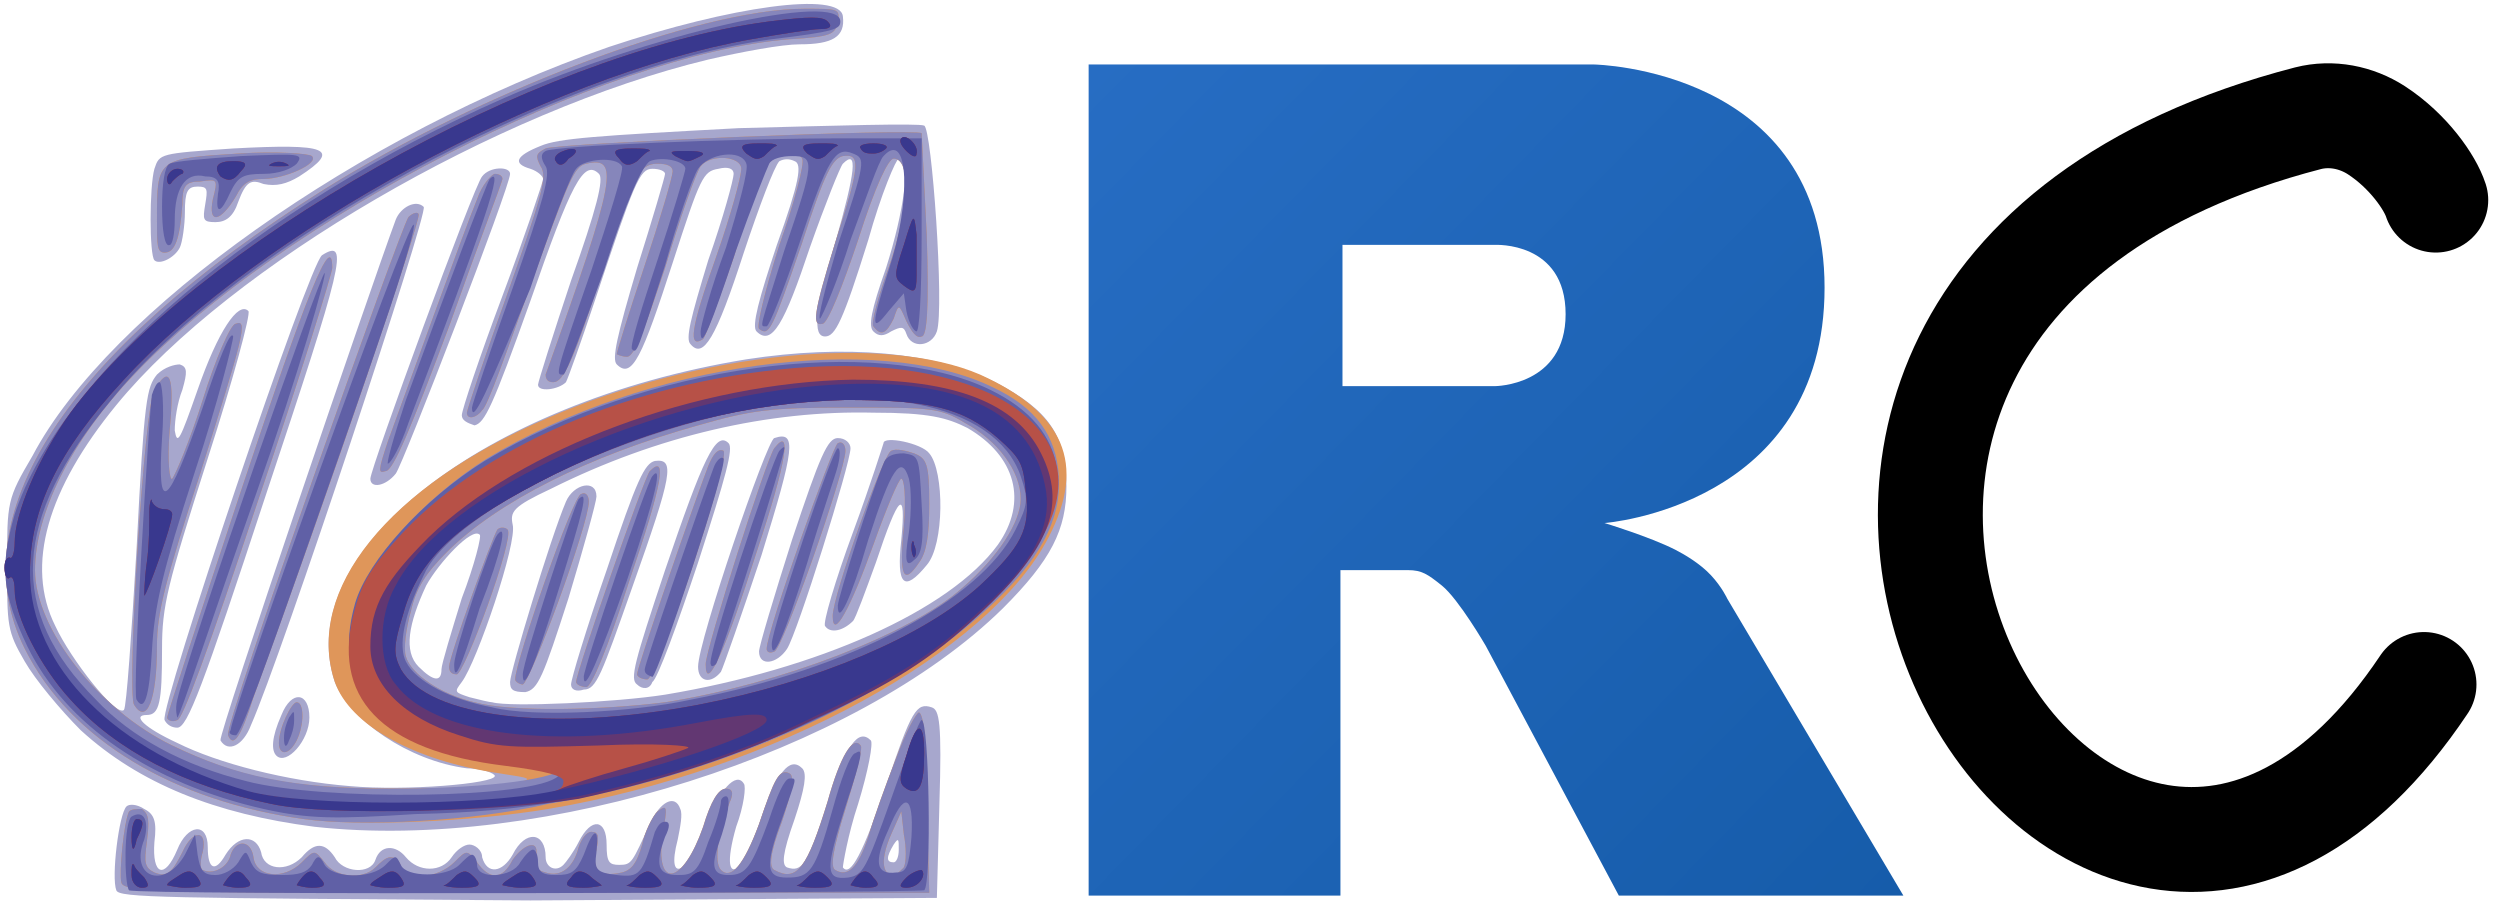 <?xml version="1.0" encoding="UTF-8" standalone="no"?>
<!-- Created with Inkscape (http://www.inkscape.org/) -->

<svg
   xmlns:dc="http://purl.org/dc/elements/1.1/"
   xmlns:cc="http://creativecommons.org/ns#"
   xmlns:rdf="http://www.w3.org/1999/02/22-rdf-syntax-ns#"
   xmlns:svg="http://www.w3.org/2000/svg"
   xmlns="http://www.w3.org/2000/svg"
   xmlns:sodipodi="http://sodipodi.sourceforge.net/DTD/sodipodi-0.dtd"
   xmlns:inkscape="http://www.inkscape.org/namespaces/inkscape"
   version="1.1"
   id="svg4368"
   inkscape:version="0.92.2 (5c3e80d, 2017-08-06)"
   sodipodi:docname="logo.svg"
   x="0px"
   y="0px"
   viewBox="0 0 977 352.5"
   style="enable-background:new 0 0 977 352.5;"
   xml:space="preserve"><defs
     id="defs83" /><sodipodi:namedview
     pagecolor="#ffffff"
     bordercolor="#666666"
     borderopacity="1"
     objecttolerance="10"
     gridtolerance="10"
     guidetolerance="10"
     inkscape:pageopacity="0"
     inkscape:pageshadow="2"
     inkscape:window-width="1185"
     inkscape:window-height="607"
     id="namedview81"
     showgrid="false"
     inkscape:zoom="0.97441146"
     inkscape:cx="488.5"
     inkscape:cy="176.25"
     inkscape:window-x="131"
     inkscape:window-y="48"
     inkscape:window-maximized="0"
     inkscape:current-layer="layer4" /><style
     type="text/css"
     id="style58">
	.st0{fill:url(#path4229_1_);}
	.st1{fill:#A7A7CD;}
	.st2{fill:#DF965A;}
	.st3{fill:#8686BB;}
	.st4{fill:#6060A6;}
	.st5{fill:#B75147;}
	.st6{fill:#623772;}
	.st7{fill:#39388E;}
	.st8{fill:none;stroke:#000000;stroke-width:41;stroke-linecap:round;stroke-miterlimit:10;}
</style><g
     id="layer4"
     transform="translate(317.841,-23.596)"
     inkscape:groupmode="layer"
     inkscape:label="R"><linearGradient
       id="path4229_1_"
       gradientUnits="userSpaceOnUse"
       x1="-92.015"
       y1="140.624"
       x2="309.995"
       y2="-261.387"
       gradientTransform="matrix(0.792 0 0 -0.808 160.437 182.878)"><stop
         offset="0"
         style="stop-color:#276DC3"
         id="stop60" /><stop
         offset="1"
         style="stop-color:#165CAA"
         id="stop62" /></linearGradient><path
       id="path4229"
       inkscape:connector-curvature="0"
       class="st0"
       d="M309.2,228c0,0,17.5,5.3,27.6,10.4c3.5,1.8,9.6,5.3,14,10   c4.3,4.6,6.4,9.2,6.4,9.2l68.8,116l-111.2,0l-52-97.6c0,0-10.6-18.3-17.2-23.6c-5.5-4.4-7.8-6-13.2-6c-3.8,0-26.4,0-26.4,0l0,127.2   l-98.4,0V48.8h197.6c0,0,90,1.6,90,87.2S309.2,228,309.2,228L309.2,228z M266.4,119.3l-59.6,0l0,55.2l59.6,0   c0,0,27.6-0.1,27.6-28.1C294,117.8,266.4,119.3,266.4,119.3z" /></g><g
     id="layer1"
     transform="translate(317.841,-23.596)"
     inkscape:groupmode="layer"
     inkscape:label="Co"><g
       id="layer5"
       transform="matrix(9.928,0,0,9.928,-319.047,19.072)"
       inkscape:label="Layer 1"><g
         id="g23086"><path
           id="path23100"
           inkscape:connector-curvature="0"
           class="st1"
           d="M4.7,35.5c-0.2-0.5,0.1-3,0.4-3.3c0.1-0.1,0.4-0.1,0.7,0.1     c0.4,0.2,0.5,0.5,0.4,1.3c-0.1,1.3,0.4,1.5,0.9,0.3c0.4-1,1.2-1.1,1.2-0.1c0,0.9,0.3,1,0.7,0.3c0.5-0.8,1.2-0.8,1.4-0.1     c0.1,0.7,1,0.8,1.6,0.2c0.5-0.6,0.9-0.6,1.3,0c0.3,0.6,1.4,0.7,1.6,0.1c0.2-0.6,0.8-0.6,1.2-0.1c0.5,0.6,1.4,0.6,1.8,0     c0.2-0.3,0.5-0.5,0.7-0.5c0.2,0,0.5,0.2,0.5,0.5c0.2,0.7,0.8,0.6,1.2-0.1c0.5-1,1.3-0.9,1.3,0.1c0,0.4,0.4,0.6,0.7,0.3     c0.1-0.1,0.4-0.5,0.6-0.9c0.5-1,1.1-0.9,1.1,0.1c0,0.7,0.1,0.8,0.5,0.8c0.5,0,0.5-0.1,1.2-1.6c0.4-0.9,1-1.2,1.2-0.6     c0.1,0.2,0,0.7-0.1,1.2c-0.5,1.9,0.5,1.3,1.2-0.7c0.4-1.2,1.1-2,1.4-1.5c0.1,0.1,0,0.9-0.3,1.7c-0.4,1.4-0.3,2,0.2,1.5     c0.1-0.1,0.5-1,0.8-1.9c0.6-1.7,1.1-2.4,1.6-1.9c0.2,0.2,0.1,0.8-0.3,2c-0.5,1.4-0.5,1.8-0.3,1.9c0.6,0.2,0.8-0.1,1.6-2.5     c0.7-2.3,1.2-3,1.7-2.5c0.1,0.1-0.1,1.2-0.5,2.5c-0.4,1.2-0.6,2.4-0.6,2.5c0.3,0.4,0.8-0.6,1.7-3.2c1-3,1.2-3.3,1.8-3.1     c0.3,0.1,0.4,0.6,0.3,3.8l-0.1,3.7l-16,0.1C6.5,35.8,4.8,35.8,4.7,35.5z M35.5,33.9c0-0.4,0-0.5-0.2-0.2c-0.3,0.5-0.3,0.7,0,0.7     C35.4,34.4,35.5,34.2,35.5,33.9L35.5,33.9z M12.5,33c-3.9-0.5-6.9-1.7-9.2-3.8c-0.8-0.8-1.8-2-2.2-2.7c-0.7-1.2-0.7-1.4-0.7-3.8     c0-2.5,0-2.6,1-4.3c3-5.7,12.9-12.7,22.7-16.1c4.8-1.6,9.1-2.2,9.2-1.2c0.1,0.8-0.4,1.1-1.7,1.1c-0.7,0-2.3,0.3-3.6,0.6     c-8.3,2-18.8,8.1-23.3,13.6c-2.7,3.3-3.6,6.3-2.4,8.7c0.6,1.3,2.4,3.6,2.7,3.3c0.1-0.1,0.3-3,0.5-6.4c0.3-5.9,0.4-6.3,0.8-6.8     c0.3-0.3,0.7-0.4,0.9-0.4c0.3,0.1,0.3,0.3,0.1,1C7.1,16.3,7,17,7,17.4c0.1,0.6,0.2,0.4,0.9-1.6c0.8-2.3,1.6-3.5,2-3.1     c0.1,0.1-0.6,2.7-1.6,5.8c-1.6,5-1.8,5.8-1.8,7.5c0,2.1-0.1,2.6-0.6,2.6c-0.6,0-0.1,0.5,1.2,1.1c1.6,0.8,4.3,1.5,6.8,1.7     c2.2,0.2,5.7-0.1,5.7-0.4c0-0.1-0.5-0.3-1.1-0.3c-2.3-0.3-4.6-1.9-5.2-3.4c-1.7-5.1,5.8-11,16.2-12.7c3.9-0.6,7.4-0.3,9.8,0.9     c2.1,1.1,2.8,2.1,2.8,4.1c0,1.7-0.6,2.9-2.5,4.8C33.8,30.1,21.5,34,12.5,33L12.5,33z M26.3,27.8c6-1,11.2-3.3,13.1-5.9     c1.2-1.7,0.7-3.5-1.2-4.6c-0.8-0.4-1.5-0.6-3.7-0.6c-4.1-0.1-8.5,0.9-12.7,3c-1.5,0.7-1.6,0.9-1.5,1.4c0.2,0.7-1.4,5.4-2,6.2     c-0.3,0.4-0.3,0.4,0.3,0.6c0.4,0.1,0.8,0.2,0.9,0.2C20.2,28.3,24.4,28.1,26.3,27.8z M20.2,27.3c0-0.4,1.6-5.7,2.2-7.1     c0.3-0.7,1.2-0.9,1.2-0.2c0,0.2-0.5,2-1.1,4c-1,3.1-1.2,3.6-1.7,3.7C20.3,27.7,20.2,27.6,20.2,27.3L20.2,27.3z M22.6,27.4     c0-0.2,0.6-2.2,1.4-4.5c1.2-3.6,1.5-4.2,1.9-4.3c0.8-0.1,0.7,0.5-0.9,5c-1.2,3.4-1.4,4-1.9,4C22.8,27.7,22.6,27.6,22.6,27.4     L22.6,27.4z M25.2,27.4c-0.3-0.2-0.1-0.9,1.1-4.5c1.5-4.4,2-5.5,2.5-5c0.2,0.2-0.1,1.3-1.2,4.7c-0.8,2.4-1.6,4.6-1.8,4.7     C25.7,27.6,25.4,27.6,25.2,27.4L25.2,27.4z M27.6,26.7c0-1,2.7-8.9,3-9c0.9-0.3,0.8,0.4-0.5,4.6c-0.8,2.4-1.5,4.4-1.6,4.6     C28.1,27.4,27.6,27.3,27.6,26.7L27.6,26.7z M30,26.1c0-0.2,0.6-2.2,1.3-4.4c1.1-3.3,1.4-4,1.8-4c0.3,0,0.5,0.2,0.5,0.4     c0,0.6-2.1,7.3-2.5,7.9C30.7,26.6,30,26.7,30,26.1L30,26.1z M32.6,25.1c-0.1-0.1,0.4-1.8,1.1-3.7c0.7-1.9,1.2-3.5,1.2-3.5     c0-0.3,1.5,0,1.8,0.4c0.6,0.7,0.6,3.6-0.1,4.4c-0.9,1.1-1.2,0.8-1-1c0.2-2.1-0.1-1.8-1,0.9c-0.4,1.1-0.8,2.2-0.9,2.3     C33.3,25.3,32.8,25.4,32.6,25.1z M17.5,26.8c0-0.2,0.4-1.5,0.8-2.8c0.5-1.3,0.8-2.5,0.7-2.5c-0.3-0.3-1.6,1.1-2.1,2     c-0.7,1.5-0.9,2.6-0.3,3.2C17.2,27.3,17.5,27.3,17.5,26.8L17.5,26.8z M11,30.2c-0.2-0.2-0.2-0.7,0.2-1.6c0.4-1,1.1-0.9,1.1,0.1     C12.3,29.6,11.4,30.6,11,30.2z M8.8,29.6c-0.1-0.2,5.9-17.8,6.9-20.5c0.2-0.5,0.8-0.8,1.1-0.5C17,8.8,11.2,26.3,10,29     C9.7,29.8,9.1,30.1,8.8,29.6z M6.6,28.8c-0.2-0.5,5.7-18,6.2-18.3c1.1-0.7,0.8,0.4-2.2,9.4c-2.5,7.6-3.1,9.2-3.5,9.2     C6.9,29.1,6.7,29,6.6,28.8z M14.7,19.3c0-0.4,4.1-11.6,4.4-11.9c0.3-0.4,1.1-0.4,1.1-0.1c0,0.5-4.2,11.4-4.5,11.8     C15.3,19.6,14.7,19.7,14.7,19.3z M18.3,16.8c0-0.2,0.7-2.3,1.6-4.7c0.9-2.4,1.6-4.5,1.6-4.6c0-0.1-0.2-0.3-0.5-0.4     c-0.7-0.2-0.6-0.5,0.4-0.9c0.7-0.3,2.2-0.4,7.8-0.7c3.8-0.1,7.1-0.2,7.3-0.1c0.3,0.1,0.8,7.2,0.5,8.1c-0.2,0.6-1,0.7-1.2,0.1     c-0.1-0.3-0.2-0.3-0.6-0.1c-0.3,0.2-0.5,0.2-0.7,0c-0.2-0.2-0.1-0.8,0.5-2.5c0.7-2.2,1-4.3,0.5-4.3c-0.1,0-0.7,1.4-1.2,3.2     c-1,3.2-1.3,3.8-1.7,3.8c-0.5,0-0.4-1,0.4-3.7c0.8-2.8,0.9-3.7,0.3-3.1c-0.1,0.1-0.7,1.6-1.3,3.3c-1,3-1.5,3.9-2.1,3.3     c-0.2-0.2,0.1-1.3,0.8-3.4c0.9-2.5,1-3.2,0.7-3.3c-0.2-0.1-0.4-0.1-0.6,0C30.6,7,30,8.6,29.4,10.4c-1.1,3.4-1.6,4.2-2.1,3.6     c-0.2-0.2,0-1,0.7-3.3c0.6-1.7,1-3.2,1-3.4c0-0.2-0.2-0.3-0.6-0.2c-0.6,0.1-0.7,0.3-1.8,3.7c-1.2,3.7-1.6,4.6-2.2,4     c-0.2-0.2,0-1.1,0.8-3.8c0.6-1.9,1.1-3.6,1.1-3.7c0-0.1-0.2-0.2-0.5-0.2c-0.5,0-0.7,0.5-2.3,5.3c-0.5,1.5-1,2.9-1.1,3.1     c-0.3,0.3-1.1,0.4-1.1,0.1c0-0.1,0.6-2,1.3-4.1c1-2.8,1.3-4,1.1-4.2c-0.6-0.6-1.1,0.4-2.7,5c-1.5,4.2-1.8,4.8-2.2,4.9     C18.5,17.1,18.3,17,18.3,16.8L18.3,16.8z M6.2,10.7C6,10.5,6,7.8,6.2,7.1c0.2-0.6,0.2-0.6,3.1-0.8c3.7-0.2,4.3,0,2.6,1.1     c-0.5,0.3-0.9,0.4-1.4,0.3C10,7.5,9.8,7.6,9.5,8.4C9.3,9,9,9.2,8.6,9.2c-0.5,0-0.5-0.1-0.4-0.7c0.1-0.6,0.1-0.7-0.3-0.7     c-0.4,0-0.5,0.2-0.5,1c0,0.5-0.1,1.2-0.2,1.4C7,10.6,6.4,10.9,6.2,10.7z" /><path
           id="path23098"
           inkscape:connector-curvature="0"
           class="st2"
           d="M4.9,35.2c-0.1-0.4,0.1-2.4,0.3-2.8     c0.1-0.1,0.3-0.1,0.5-0.1C6,32.5,6,32.8,5.9,33.6c-0.1,0.8-0.1,1,0.3,1.2c0.5,0.2,0.7,0,1.1-0.8c0.4-0.9,1-0.9,0.8,0     C8,34.3,8,34.7,8.1,34.7c0.4,0.2,1-0.1,1.1-0.6c0.2-0.6,0.8-0.6,0.9,0.1c0.1,0.8,1.2,0.9,1.9,0.2c0.5-0.5,0.5-0.5,0.9,0     c0.4,0.6,1.5,0.7,2,0.2c0.2-0.2,0.4-0.4,0.6-0.4c0.2,0,0.4,0.2,0.4,0.4c0.2,0.6,1.5,0.4,2.1-0.2c0.5-0.5,0.5-0.5,0.9,0     c0.5,0.7,1,0.7,1.4-0.1c0.5-0.7,1.1-0.8,0.9-0.1c-0.1,0.3,0,0.5,0.4,0.6c0.6,0.2,1.1-0.2,1.3-1c0.1-0.3,0.3-0.6,0.5-0.6     c0.3,0,0.3,0.2,0.2,0.7c-0.2,0.8,0.1,1.1,1,0.9c0.4-0.1,0.6-0.4,0.8-1.1c0.1-0.5,0.4-1.1,0.6-1.3c0.4-0.3,0.4-0.2,0.2,0.9     c-0.3,2.2,0.8,2,1.6-0.3c0.3-1,0.6-1.5,0.9-1.5c0.2,0,0.3,0.1,0.2,0.4c-0.5,1.2-0.7,2.5-0.4,2.8c0.4,0.4,0.9-0.2,1.5-1.8     c0.6-1.8,0.8-2.2,1.2-2c0.2,0.1,0.1,0.7-0.3,1.9c-0.5,1.3-0.5,1.8-0.3,1.9c0.9,0.5,1.3-0.1,2.1-2.7c0.5-1.8,1-2.6,1.3-2.2     c0.1,0.1-0.2,1.2-0.6,2.5c-0.5,1.6-0.6,2.3-0.4,2.4c0.5,0.3,0.9-0.1,1.3-1.3c0.2-0.7,0.7-2.1,1.1-3.1c0.4-1.1,0.8-1.8,0.9-1.8     c0.2,0.1,0.3,1.3,0.3,3.6l0.1,3.5H20.9C6.8,35.6,5,35.6,4.9,35.2z M35.7,34.6c0.1-0.2,0.1-0.8,0-1.3l-0.1-0.9l-0.4,0.9     c-0.4,0.9-0.4,1.6,0.1,1.6C35.4,34.9,35.6,34.7,35.7,34.6z M12.1,32.7C7,32,2.9,29.6,1.1,26c-2.6-5.2,1.6-11.7,11.8-18.1     c6.1-3.8,14.7-7.1,18.9-7.1c1.3,0,1.4,0,1.3,0.5C33,1.8,32.9,1.9,31.2,2c-7.4,0.6-20,7.1-25.8,13.2c-2.5,2.6-3.9,5.5-3.9,7.7     c0,2.3,2.5,5.5,5.4,6.9c2.7,1.3,4.7,1.7,8.9,1.7c2.1,0,4.2-0.1,4.6-0.2c0.7-0.2,0.7-0.2-0.6-0.4c-3.4-0.5-5.9-1.9-6.5-3.6     c-1.2-3.6,2.1-7.7,8.4-10.4c6-2.6,13.3-3.3,17-1.7c3.3,1.5,4.2,3.5,2.7,6.4c-2.3,4.5-10.8,9.2-19.7,10.7     C18.7,32.8,14.3,33,12.1,32.7L12.1,32.7z M26.3,28.1c4.5-0.7,9.7-2.7,11.7-4.5c1.4-1.2,2.3-2.6,2.3-3.5c0-1.1-0.9-2.3-2.2-3     c-1-0.6-1.3-0.6-4.6-0.6c-3.1,0-3.8,0.1-5.9,0.7c-4.3,1.2-7.9,3-9.9,5c-0.8,0.8-1.2,1.4-1.4,2.3c-0.2,0.7-0.3,1.5-0.2,1.8     c0.2,0.7,1.4,1.5,2.7,1.8C20.3,28.5,23.9,28.4,26.3,28.1L26.3,28.1z M20.4,27.2c0-0.7,2.3-7.3,2.6-7.3c0.2-0.1,0.3,0.1,0.3,0.3     c0,0.9-2.3,7.1-2.6,7.2C20.6,27.4,20.4,27.3,20.4,27.2L20.4,27.2z M22.8,27.3c0-0.4,2.7-8.1,2.9-8.3c0.7-0.7,0.5,0.5-0.8,4.3     c-0.9,2.8-1.5,4.2-1.7,4.2C23,27.5,22.8,27.4,22.8,27.3z M25.2,27c0-0.3,2.3-6.9,2.8-8.2c0.2-0.5,0.4-0.7,0.6-0.6     c0.3,0.3-2.6,9-3,9C25.4,27.2,25.2,27.1,25.2,27L25.2,27z M17.8,26.7c0-0.4,1.7-5.1,1.9-5.4c0.1-0.1,0.3-0.1,0.4,0     c0.3,0.3-1.7,5.7-2,5.7C17.9,27,17.8,26.9,17.8,26.7L17.8,26.7z M27.9,26.6c0-0.6,2.4-8.1,2.7-8.5c0.7-0.9,0.5,0.5-0.7,4.1     C28.7,26,27.9,27.8,27.9,26.6z M30.3,26c0-0.7,2.6-8,2.8-8.1c0.2-0.1,0.3,0.1,0.3,0.3c0,0.8-2.5,7.9-2.8,7.9     C30.4,26.2,30.3,26.1,30.3,26L30.3,26z M32.9,24.7c0-0.8,2-6.4,2.3-6.5c0.2-0.1,0.6,0,0.9,0.1c0.5,0.2,0.6,0.4,0.6,2     c0,1.2-0.1,1.9-0.4,2.3c-0.6,0.9-0.8,0.6-0.6-1.4c0.1-1.3,0-1.9-0.1-1.9c-0.1,0-0.6,1.2-1.1,2.6C33.6,24.4,32.9,25.7,32.9,24.7     L32.9,24.7z M11.1,29.7c0-0.6,0.5-1.6,0.7-1.6c0.3,0,0.3,0.9,0,1.5C11.5,30.2,11.1,30.2,11.1,29.7L11.1,29.7z M9.1,29.4     c-0.2-0.3,6.8-20,7.1-20.4c0.2-0.2,0.4-0.2,0.4-0.1c0.1,0.2-3.5,10.8-6.5,19C9.6,29.5,9.3,29.9,9.1,29.4z M6.7,28.7     c0-0.1,1.3-4.1,2.9-8.9c2.6-7.8,3.6-10.3,3.6-8.8c0,0.2-1.3,4.4-2.9,9.1c-2,6-3,8.7-3.2,8.7C6.9,28.9,6.7,28.8,6.7,28.7z      M5.4,28.2c-0.3-0.5,0.4-11.8,0.8-12.4c0.6-1,0.8-0.6,0.6,1.6c-0.1,1.2,0,2,0.1,1.9c0.1-0.1,0.7-1.5,1.2-3.1s1.1-3,1.3-3     c0.5-0.2,0.3,0.5-1.4,5.9c-1.4,4.3-1.7,5.5-1.7,6.8C6.3,28,5.9,29,5.4,28.2z M15.4,17.8c0.7-1.9,3-8.3,3.5-9.5     c0.2-0.6,0.6-1,0.7-1c0.2,0,0.3,0.1,0.3,0.2c0,0.1-1,2.7-2.1,5.8c-1.5,4-2.2,5.7-2.5,5.7C15,19.1,15,19,15.4,17.8L15.4,17.8z      M18.5,16.7c0-0.1,0.7-2.2,1.6-4.7c1.3-3.7,1.6-4.6,1.3-5c-0.2-0.4-0.2-0.5,0.2-0.7C22,6.1,36.2,5.5,36.4,5.7c0,0,0.1,1.9,0.2,4     c0.1,3,0,4-0.2,4c-0.2,0.1-0.4-0.2-0.6-0.6c-0.3-0.7-0.3-0.7-0.5-0.1c-0.3,0.6-0.5,0.7-0.8,0.3c-0.1-0.1,0.2-1.2,0.6-2.3     c0.8-2.3,0.9-4.3,0.2-4.3c-0.2,0-0.7,1-1.4,3.2c-0.6,1.8-1.2,3.3-1.4,3.3c-0.4,0.1-0.4-0.3,0.5-3.2c1-3.1,1-3.5,0.3-3.4     c-0.4,0.1-0.7,0.6-1.6,3.4c-1.2,3.5-1.3,3.7-1.7,3.4c-0.1-0.1,0.2-1.4,0.8-3.3c0.6-1.7,1-3.2,0.9-3.4c-0.2-0.4-1.1-0.2-1.4,0.3     c-0.2,0.3-0.8,1.9-1.3,3.6c-0.6,1.7-1.1,3.1-1.2,3.2c-0.6,0.4-0.5-0.4,0.5-3.2c0.6-1.7,1-3.2,1-3.5c0-0.5-1.2-0.6-1.6-0.1     C27.5,7.3,26.9,9,26.3,11c-0.8,2.4-1.2,3.5-1.5,3.5c-0.2,0-0.4-0.1-0.4-0.1c0-0.1,0.5-1.7,1.1-3.5s1.1-3.5,1.1-3.7     c0-0.2-0.2-0.3-0.6-0.3c-0.7,0-1,0.5-2,3.7c-1.3,4.1-1.7,4.9-2.1,4.9c-0.2,0-0.3-0.1-0.3-0.3c2.8-7.8,2.9-8.6,1.6-8.3     C22.7,7,22.5,7.6,21,11.7c-0.9,2.5-1.7,4.8-1.9,4.9C18.9,16.9,18.5,17,18.5,16.7z M6.3,9.1c0-2.4,0-2.4,3.2-2.6     c1.5-0.1,2.8,0,2.9,0.1c0.3,0.3-1.1,0.9-1.9,0.9c-0.5,0-0.8,0.1-1.1,0.7c-0.6,1-1.1,1.1-0.9,0.1C8.7,7.5,8.7,7.5,8,7.6     C7.4,7.6,7.3,7.8,7.3,8.5C7.2,9.9,7,10.4,6.6,10.4C6.3,10.4,6.3,10.1,6.3,9.1z" /><path
           id="path23096"
           inkscape:connector-curvature="0"
           class="st3"
           d="M4.9,35.2c-0.1-0.4,0.1-2.4,0.3-2.8     c0.1-0.1,0.3-0.1,0.5-0.1C6,32.5,6,32.8,5.9,33.6c-0.1,0.8-0.1,1,0.3,1.2c0.5,0.2,0.7,0,1.1-0.8c0.4-0.9,1-0.9,0.8,0     C8,34.3,8,34.7,8.1,34.7c0.4,0.2,1-0.1,1.1-0.6c0.2-0.6,0.8-0.6,0.9,0.1c0.1,0.8,1.2,0.9,1.9,0.2c0.5-0.5,0.5-0.5,0.9,0     c0.4,0.6,1.5,0.7,2,0.2c0.2-0.2,0.4-0.4,0.6-0.4c0.2,0,0.4,0.2,0.4,0.4c0.2,0.6,1.5,0.4,2.1-0.2c0.5-0.5,0.5-0.5,0.9,0     c0.5,0.7,1,0.7,1.4-0.1c0.5-0.7,1.1-0.8,0.9-0.1c-0.1,0.3,0,0.5,0.4,0.6c0.6,0.2,1.1-0.2,1.3-1c0.1-0.3,0.3-0.6,0.5-0.6     c0.3,0,0.3,0.2,0.2,0.7c-0.2,0.8,0.1,1.1,1,0.9c0.4-0.1,0.6-0.4,0.8-1.1c0.1-0.5,0.4-1.1,0.6-1.3c0.4-0.3,0.4-0.2,0.2,0.9     c-0.3,2.2,0.8,2,1.6-0.3c0.3-1,0.6-1.5,0.9-1.5c0.2,0,0.3,0.1,0.2,0.4c-0.5,1.2-0.7,2.5-0.4,2.8c0.4,0.4,0.9-0.2,1.5-1.8     c0.6-1.8,0.8-2.2,1.2-2c0.2,0.1,0.1,0.7-0.3,1.9c-0.5,1.3-0.5,1.8-0.3,1.9c0.9,0.5,1.3-0.1,2.1-2.7c0.5-1.8,1-2.6,1.3-2.2     c0.1,0.1-0.2,1.2-0.6,2.5c-0.5,1.6-0.6,2.3-0.4,2.4c0.5,0.3,0.9-0.1,1.3-1.3c0.2-0.7,0.7-2.1,1.1-3.1c0.4-1.1,0.8-1.8,0.9-1.8     c0.2,0.1,0.3,1.3,0.3,3.6l0.1,3.5H20.9C6.8,35.6,5,35.6,4.9,35.2z M35.7,34.6c0.1-0.2,0.1-0.8,0-1.3l-0.1-0.9l-0.4,0.9     c-0.4,0.9-0.4,1.6,0.1,1.6C35.4,34.9,35.6,34.7,35.7,34.6z M12.1,32.7C7,32,2.9,29.6,1.1,26c-2.6-5.2,1.6-11.7,11.8-18.1     c6.1-3.8,14.7-7.1,18.9-7.1c1.3,0,1.4,0,1.3,0.5C33,1.8,32.9,1.9,31.2,2c-7.4,0.6-20,7.1-25.8,13.2c-2.5,2.6-3.9,5.5-3.9,7.7     c0,2.3,2.5,5.5,5.4,6.9c2.5,1.2,4.7,1.7,8.6,1.7c3.2,0,6.3-0.3,6.8-0.8c0.1-0.1-0.9-0.3-2.1-0.4c-4.9-0.6-7-2.7-6-6.2     c0.5-1.7,2.7-4.1,5.1-5.6c6.3-3.8,15.4-5,19.9-2.8c1.7,0.8,2.5,1.9,2.6,3.5c0.1,1.7-0.7,3.3-2.9,5.3c-3.8,3.5-10.5,6.5-17.2,7.6     C18.7,32.8,14.3,33,12.1,32.7L12.1,32.7z M26.3,28.1c4.5-0.7,9.7-2.7,11.7-4.5c1.4-1.2,2.3-2.6,2.3-3.5c0-1.1-0.9-2.3-2.2-3     c-1-0.6-1.3-0.6-4.6-0.6c-3.1,0-3.8,0.1-5.9,0.7c-4.3,1.2-7.9,3-9.9,5c-0.8,0.8-1.2,1.4-1.4,2.3c-0.2,0.7-0.3,1.5-0.2,1.8     c0.2,0.7,1.4,1.5,2.7,1.8C20.3,28.5,23.9,28.4,26.3,28.1L26.3,28.1z M20.4,27.2c0-0.7,2.3-7.3,2.6-7.3c0.2-0.1,0.3,0.1,0.3,0.3     c0,0.9-2.3,7.1-2.6,7.2C20.6,27.4,20.4,27.3,20.4,27.2L20.4,27.2z M22.8,27.3c0-0.4,2.7-8.1,2.9-8.3c0.7-0.7,0.5,0.5-0.8,4.3     c-0.9,2.8-1.5,4.2-1.7,4.2C23,27.5,22.8,27.4,22.8,27.3z M25.2,27c0-0.3,2.3-6.9,2.8-8.2c0.2-0.5,0.4-0.7,0.6-0.6     c0.3,0.3-2.6,9-3,9C25.4,27.2,25.2,27.1,25.2,27L25.2,27z M17.8,26.7c0-0.4,1.7-5.1,1.9-5.4c0.1-0.1,0.3-0.1,0.4,0     c0.3,0.3-1.7,5.7-2,5.7C17.9,27,17.8,26.9,17.8,26.7L17.8,26.7z M27.9,26.6c0-0.6,2.4-8.1,2.7-8.5c0.7-0.9,0.5,0.5-0.7,4.1     C28.7,26,27.9,27.8,27.9,26.6z M30.3,26c0-0.7,2.6-8,2.8-8.1c0.2-0.1,0.3,0.1,0.3,0.3c0,0.8-2.5,7.9-2.8,7.9     C30.4,26.2,30.3,26.1,30.3,26L30.3,26z M32.9,24.7c0-0.8,2-6.4,2.3-6.5c0.2-0.1,0.6,0,0.9,0.1c0.5,0.2,0.6,0.4,0.6,2     c0,1.2-0.1,1.9-0.4,2.3c-0.6,0.9-0.8,0.6-0.6-1.4c0.1-1.3,0-1.9-0.1-1.9c-0.1,0-0.6,1.2-1.1,2.6C33.6,24.4,32.9,25.7,32.9,24.7     L32.9,24.7z M11.1,29.7c0-0.6,0.5-1.6,0.7-1.6c0.3,0,0.3,0.9,0,1.5C11.5,30.2,11.1,30.2,11.1,29.7L11.1,29.7z M9.1,29.4     c-0.2-0.3,6.8-20,7.1-20.4c0.2-0.2,0.4-0.2,0.4-0.1c0.1,0.2-3.5,10.8-6.5,19C9.6,29.5,9.3,29.9,9.1,29.4z M6.7,28.7     c0-0.1,1.3-4.1,2.9-8.9c2.6-7.8,3.6-10.3,3.6-8.8c0,0.2-1.3,4.4-2.9,9.1c-2,6-3,8.7-3.2,8.7C6.9,28.9,6.7,28.8,6.7,28.7z      M5.4,28.2c-0.3-0.5,0.4-11.8,0.8-12.4c0.6-1,0.8-0.6,0.6,1.6c-0.1,1.2,0,2,0.1,1.9c0.1-0.1,0.7-1.5,1.2-3.1s1.1-3,1.3-3     c0.5-0.2,0.3,0.5-1.4,5.9c-1.4,4.3-1.7,5.5-1.7,6.8C6.3,28,5.9,29,5.4,28.2z M15.4,17.8c0.7-1.9,3-8.3,3.5-9.5     c0.2-0.6,0.6-1,0.7-1c0.2,0,0.3,0.1,0.3,0.2c0,0.1-1,2.7-2.1,5.8c-1.5,4-2.2,5.7-2.5,5.7C15,19.1,15,19,15.4,17.8L15.4,17.8z      M18.5,16.7c0-0.1,0.7-2.2,1.6-4.7c1.3-3.7,1.6-4.6,1.3-5c-0.2-0.4-0.2-0.5,0.2-0.7C22,6.1,36.2,5.5,36.4,5.7c0,0,0.1,1.9,0.2,4     c0.1,3,0,4-0.2,4c-0.2,0.1-0.4-0.2-0.6-0.6c-0.3-0.7-0.3-0.7-0.5-0.1c-0.3,0.6-0.5,0.7-0.8,0.3c-0.1-0.1,0.2-1.2,0.6-2.3     c0.8-2.3,0.9-4.3,0.2-4.3c-0.2,0-0.7,1-1.4,3.2c-0.6,1.8-1.2,3.3-1.4,3.3c-0.4,0.1-0.4-0.3,0.5-3.2c1-3.1,1-3.5,0.3-3.4     c-0.4,0.1-0.7,0.6-1.6,3.4c-1.2,3.5-1.3,3.7-1.7,3.4c-0.1-0.1,0.2-1.4,0.8-3.3c0.6-1.7,1-3.2,0.9-3.4c-0.2-0.4-1.1-0.2-1.4,0.3     c-0.2,0.3-0.8,1.9-1.3,3.6c-0.6,1.7-1.1,3.1-1.2,3.2c-0.6,0.4-0.5-0.4,0.5-3.2c0.6-1.7,1-3.2,1-3.5c0-0.5-1.2-0.6-1.6-0.1     C27.5,7.3,26.9,9,26.3,11c-0.8,2.4-1.2,3.5-1.5,3.5c-0.2,0-0.4-0.1-0.4-0.1c0-0.1,0.5-1.7,1.1-3.5s1.1-3.5,1.1-3.7     c0-0.2-0.2-0.3-0.6-0.3c-0.7,0-1,0.5-2,3.7c-1.3,4.1-1.7,4.9-2.1,4.9c-0.2,0-0.3-0.1-0.3-0.3c2.8-7.8,2.9-8.6,1.6-8.3     C22.7,7,22.5,7.6,21,11.7c-0.9,2.5-1.7,4.8-1.9,4.9C18.9,16.9,18.5,17,18.5,16.7z M6.3,9.1c0-2.4,0-2.4,3.2-2.6     c1.5-0.1,2.8,0,2.9,0.1c0.3,0.3-1.1,0.9-1.9,0.9c-0.5,0-0.8,0.1-1.1,0.7c-0.6,1-1.1,1.1-0.9,0.1C8.7,7.5,8.7,7.5,8,7.6     C7.4,7.6,7.3,7.8,7.3,8.5C7.2,9.9,7,10.4,6.6,10.4C6.3,10.4,6.3,10.1,6.3,9.1z" /><path
           id="path23094"
           inkscape:connector-curvature="0"
           class="st4"
           d="M5.2,35.5C5,35.2,5,32.8,5.3,32.6c0.5-0.3,0.7,0.2,0.5,0.9     c-0.6,1.5,0.8,2,1.6,0.6l0.4-0.8l0.1,0.8c0.1,0.6,0.2,0.8,0.7,0.8c0.3,0,0.7-0.2,0.9-0.5c0.3-0.5,0.3-0.5,0.5,0     c0.2,0.4,0.4,0.5,1.2,0.5c0.7,0,1-0.1,1.2-0.4c0.2-0.4,0.3-0.4,0.5,0c0.3,0.5,1.8,0.6,2.4,0c0.4-0.4,0.4-0.4,0.6,0     c0.2,0.5,1.8,0.5,2.3,0c0.2-0.2,0.4-0.4,0.5-0.4s0.2,0.2,0.2,0.4c0,0.6,1.4,0.5,1.7-0.1c0.2-0.3,0.4-0.5,0.5-0.5     c0.1,0,0.2,0.2,0.2,0.5c0,0.4,0.2,0.5,0.7,0.5c0.6,0,0.8-0.1,1.1-0.8c0.4-1.1,0.6-1.1,0.5-0.1c-0.1,0.7,0,0.8,0.8,0.9     c0.9,0.1,1,0,1.5-1.7c0.1-0.2,0.2-0.4,0.4-0.4c0.2,0,0.2,0.2,0,0.6c-0.4,1.1-0.3,1.5,0.5,1.5c0.6,0,0.8-0.1,1.2-1.3     c0.3-0.7,0.5-1.4,0.5-1.6c0-0.1,0.1-0.2,0.2-0.2c0.2,0,0.1,0.8-0.3,1.9c-0.3,0.9-0.2,1.2,0.4,1.2c0.7,0,0.9-0.3,1.6-2.2     c0.3-0.9,0.6-1.6,0.8-1.6c0.3,0,0.3-0.1-0.3,1.6c-0.7,1.9-0.6,2.3,0.2,2.3c0.9,0,1.1-0.2,1.8-2.7c0.3-1.1,0.7-2.2,0.9-2.2     c0.3-0.2,0.3,0-0.4,2.1c-0.8,2.5-0.8,2.9,0.1,2.8c0.6-0.1,0.7-0.3,1.7-3.1c0.6-1.7,1.1-3.1,1.2-3.1c0.3,0,0.4,6.5,0.1,6.7     C36.1,35.6,5.5,35.7,5.2,35.5L5.2,35.5z M36,33.4c0.1-1.7-0.3-1.8-0.9-0.3c-0.6,1.3-0.5,1.8,0.3,1.7C35.8,34.8,35.9,34.6,36,33.4     z M10.5,32.3c-4.4-1-7.8-3.3-9.3-6.4c-1-2.1-1.1-3.1-0.5-5.2C2.5,15.2,10.2,8.6,20,4.3c5.7-2.5,13.2-4.2,13.2-3     c0,0.3-0.2,0.4-2.7,0.7c-8.2,1.1-21,8-26,14.2c-3.9,4.7-4.1,8.3-0.6,11.8c1.4,1.5,3.5,2.6,5.9,3.2c3,0.8,11.4,0.7,12.3-0.2     c0.2-0.2-0.1-0.4-2-0.6c-4.9-0.6-7-2.7-6-6.2c0.5-1.7,2.7-4.1,5.1-5.6c6.3-3.8,15.4-5,19.9-2.8c6.4,3.1,0.6,10.8-11.2,14.7     c-4.3,1.4-7,1.9-11.4,2C13.3,32.7,12.3,32.7,10.5,32.3L10.5,32.3z M27.3,28c6.3-1.2,11.4-3.9,12.8-6.7c0.5-1,0.5-1.2,0.2-2.1     c-1-2.9-5.9-3.9-12.2-2.3c-5.2,1.3-10.4,4.1-11.3,6.2c-0.8,1.6-1,2.8-0.7,3.4c0.4,0.8,1.8,1.5,3.4,1.8C21.1,28.7,25,28.5,27.3,28     L27.3,28z M20.7,27c0-0.5,2-6.6,2.2-6.9c0.4-0.4,0.2,0.4-0.8,3.6C21.2,26.6,20.7,27.8,20.7,27z M23.1,27.1c0-0.4,2.5-7.7,2.7-7.9     c0.4-0.5,0.2,0.6-1,4.1C23.7,26.4,23.1,27.8,23.1,27.1z M18,26.6c0-0.5,1.4-4.7,1.7-5.1c0.4-0.5,0.2,0.6-0.7,2.9     C18.2,27,18,27.3,18,26.6L18,26.6z M25.5,26.8c0-0.2,2.1-6.3,2.7-7.9c0.1-0.3,0.3-0.5,0.4-0.4c0.2,0.2-2.6,8.6-2.8,8.6     C25.5,27,25.5,26.9,25.5,26.8L25.5,26.8z M28.1,26.6c-0.2-0.2,2.4-8,2.7-8.4c0.1-0.1,0.2-0.2,0.2-0.1c0,0.3-2.6,8.5-2.7,8.5     C28.2,26.7,28.1,26.7,28.1,26.6L28.1,26.6z M30.5,25.8c0-0.6,2.4-7.7,2.6-7.7c0.1,0,0.1,0.3,0,0.7c-0.1,0.4-0.7,2.1-1.2,3.8     C31,25.5,30.5,26.6,30.5,25.8L30.5,25.8z M33.1,24.3c0-0.3,1.3-4.4,1.8-5.6c0.1-0.3,0.4-0.4,0.8-0.4c0.6,0.1,0.6,0.1,0.7,2     c0.1,1.5,0,2-0.3,2.2c-0.3,0.3-0.4,0.1-0.2-1.1c0.1-0.8,0.1-1.7,0-2.1c-0.3-1-0.7-0.4-1.6,2.4C33.6,24.1,33.1,25.1,33.1,24.3     L33.1,24.3z M11.3,29.5c0-0.3,0.1-0.6,0.2-0.8c0.2-0.3,0.2-0.3,0.2,0.1c0,0.3-0.1,0.6-0.2,0.8C11.4,29.9,11.3,29.9,11.3,29.5z      M9.2,29.2c0-0.6,6.9-19.9,7.2-19.9c0.1,0-0.3,1.4-0.9,3.2c-0.6,1.8-2.2,6.4-3.5,10.1s-2.4,6.8-2.6,6.8     C9.2,29.4,9.1,29.3,9.2,29.2z M7.1,28c0.5-2.1,5.6-16.7,5.8-16.8c0.1,0-1,3.9-2.7,8.7s-3,8.8-3.1,8.8C7.1,28.7,7,28.4,7.1,28z      M5.5,28C5.3,27.8,6,16.7,6.1,16c0.1-0.3,0.2-0.5,0.3-0.5c0.1,0,0.2,0.9,0.1,2.2c-0.2,3.1,0.2,2.8,1.6-1.2     c0.6-1.8,1.1-3.1,1.2-2.8c0,0.2-0.6,2.6-1.5,5.3c-1.3,4-1.6,5.3-1.7,7.1C6,27.9,5.8,28.5,5.5,28z M16.1,16.2     c1.5-4.1,3.2-8.6,3.3-8.7c0.6-0.6-0.2,1.7-3.2,9.6c-0.3,0.9-0.7,1.6-0.8,1.6C15.3,18.8,15.6,17.7,16.1,16.2L16.1,16.2z      M18.7,16.5c0-0.1,0.7-2.2,1.6-4.7c1.2-3.4,1.5-4.5,1.3-4.8c-0.2-0.3-0.2-0.5,0-0.6c0.3-0.2,7.2-0.5,11.9-0.5l2.9,0v3.8     c0,2.5-0.1,3.8-0.2,3.8c-0.1,0-0.3-0.3-0.4-0.8L35.7,12l-0.6,0.7c-0.7,0.9-0.7,0.6,0-1.6c0.9-2.7,0.8-5.6-0.2-4.5     c-0.2,0.2-0.7,1.7-1.3,3.3c-0.5,1.6-1.1,3-1.2,3.1c-0.1,0,0.2-1.2,0.7-2.9c1.1-3.3,1.1-3.4,0.6-3.6C33,6.2,32.7,6.7,31.6,10     c-0.6,1.8-1.2,3.3-1.3,3.3c-0.3,0-0.3,0.2,0.7-3c1.2-3.5,1.2-3.7,0.3-3.7c-0.4,0-0.8,0.1-0.9,0.3c-0.1,0.2-0.7,1.7-1.3,3.4     c-1,3-1.4,4-1.4,3.2c0-0.2,0.4-1.7,1-3.3c0.5-1.6,0.9-3.1,0.8-3.3c-0.2-0.6-1.5-0.4-1.9,0.2c-0.2,0.3-0.8,2-1.3,3.8     c-1.1,3.4-1.1,3.5-1.3,3.3c-0.1-0.1,0.4-1.7,1-3.5s1.1-3.5,1.1-3.6c0-0.3-0.9-0.5-1.4-0.3c-0.3,0.2-0.9,1.5-1.8,4.3     c-0.8,2.2-1.5,4.1-1.6,4.1c-0.3,0-0.4,0.2,1.1-4.1c0.7-2.1,1.3-4,1.2-4.1c-0.2-0.4-1.5-0.3-1.8,0.1c-0.2,0.2-1,2.3-1.8,4.7     C19.3,15.9,18.7,17.2,18.7,16.5z M6.5,8.6c0-0.9,0.1-1.6,0.3-1.7c0.2-0.1,1.4-0.2,2.8-0.3c2.3-0.1,2.5-0.1,2.2,0.3     c-0.2,0.2-0.7,0.4-1.3,0.4c-0.8,0-1,0.1-1.3,0.7C8.8,8.9,8.6,8.9,8.7,8.1c0.1-0.5,0-0.7-0.5-0.7C7.4,7.2,7,7.9,7,9.1     c0,0.6-0.1,1-0.2,1C6.6,10.2,6.5,9.5,6.5,8.6z" /><path
           id="path23092"
           inkscape:connector-curvature="0"
           class="st5"
           d="M5.3,34.9c0-0.3,0-0.5,0.1-0.4c0,0.1,0.2,0.3,0.4,0.5     C6,35.3,6,35.4,5.7,35.4C5.5,35.4,5.3,35.2,5.3,34.9z M6.7,35.3c0-0.1,0.2-0.2,0.5-0.4c0.3-0.2,0.5-0.2,0.7,0.1     c0.2,0.3,0.2,0.4-0.5,0.4C7.1,35.4,6.7,35.3,6.7,35.3L6.7,35.3z M8.9,35.3c0,0,0.1-0.2,0.3-0.4c0.2-0.2,0.4-0.2,0.6,0.1     c0.3,0.3,0.2,0.4-0.3,0.4C9.2,35.4,8.9,35.3,8.9,35.3L8.9,35.3z M11.8,35.3c0,0,0.1-0.2,0.3-0.4c0.2-0.2,0.4-0.2,0.6,0.1     c0.3,0.3,0.2,0.4-0.3,0.4C12.1,35.4,11.8,35.3,11.8,35.3L11.8,35.3z M14.7,35.3c0-0.1,0.2-0.2,0.5-0.4c0.3-0.2,0.5-0.2,0.7,0.1     c0.2,0.3,0.2,0.4-0.5,0.4C15,35.4,14.7,35.3,14.7,35.3z M17.6,35.3c0.1,0,0.3-0.2,0.5-0.4c0.3-0.2,0.4-0.2,0.7,0.1     c0.3,0.3,0.2,0.4-0.5,0.4C17.8,35.4,17.5,35.3,17.6,35.3L17.6,35.3z M19.9,35.3c0-0.1,0.2-0.2,0.5-0.4c0.3-0.2,0.5-0.2,0.7,0.1     c0.2,0.3,0.2,0.4-0.5,0.4C20.3,35.4,19.9,35.3,19.9,35.3z M22.6,35c0.2-0.3,0.4-0.3,0.7-0.1c0.2,0.2,0.4,0.3,0.5,0.4     c0.1,0-0.3,0.1-0.7,0.1C22.4,35.4,22.3,35.3,22.6,35z M24.8,35.3c0.1,0,0.3-0.2,0.5-0.4c0.3-0.2,0.4-0.2,0.7,0.1     c0.3,0.3,0.2,0.4-0.5,0.4C25,35.4,24.7,35.3,24.8,35.3L24.8,35.3z M26.9,35.3c0.1,0,0.3-0.2,0.5-0.4c0.3-0.2,0.4-0.2,0.7,0.1     c0.3,0.3,0.2,0.4-0.5,0.4C27.2,35.4,26.9,35.3,26.9,35.3L26.9,35.3z M29.1,35.3c0.1,0,0.3-0.2,0.5-0.4c0.3-0.2,0.4-0.2,0.7,0.1     c0.3,0.3,0.2,0.4-0.5,0.4C29.3,35.4,29,35.3,29.1,35.3L29.1,35.3z M31.5,35.3c0.1,0,0.3-0.2,0.5-0.4c0.3-0.2,0.4-0.2,0.7,0.1     c0.3,0.3,0.2,0.4-0.5,0.4C31.7,35.4,31.4,35.3,31.5,35.3L31.5,35.3z M33.6,35.3c0,0,0.1-0.2,0.3-0.4c0.2-0.2,0.4-0.2,0.6,0.1     c0.3,0.3,0.2,0.4-0.3,0.4C33.9,35.4,33.6,35.3,33.6,35.3L33.6,35.3z M35.8,35c0.2-0.2,0.5-0.3,0.6-0.3c0.2,0.2-0.1,0.7-0.6,0.7     C35.5,35.4,35.5,35.3,35.8,35L35.8,35z M5.3,33.4c0-0.4,0.1-0.7,0.2-0.7c0.3,0,0.3,0.2,0,0.8C5.4,34,5.3,34,5.3,33.4z M10.8,32.1     c-3.4-0.7-6.1-2.1-7.9-4.1c-1.2-1.3-2.2-3.3-2.2-4.3c0-0.4-0.1-0.6-0.2-0.5c-0.1,0.1-0.2-0.1-0.2-0.4c0-0.3,0.1-0.4,0.2-0.4     c0.1,0.1,0.2-0.2,0.2-0.6c0-1.1,0.9-3.3,2.2-5.1C7.7,10.2,21.2,2.5,30.4,1.3c1.6-0.2,2.1-0.2,2.3,0s0.1,0.3-0.3,0.3     c-0.3,0-1.6,0.2-2.7,0.4c-8,1.4-19.4,7.6-24.7,13.4c-2.6,2.8-3.7,5.1-3.7,7.6c0,1.3,0.1,1.8,0.7,3c1.4,2.6,4.2,4.6,7.8,5.6     c2,0.5,7.2,0.7,9.8,0.4c2.4-0.3,2.7-0.4,2.7-0.8c0-0.2-0.7-0.4-2.3-0.6c-4.9-0.6-6.9-2.7-5.9-6.2c0.3-1.1,0.7-1.7,1.9-3     c3.4-3.6,9.6-6.1,16-6.5c7.2-0.4,11.4,2.6,9.2,6.6c-0.8,1.4-3.4,4-5.3,5.2c-3.3,2.1-8.4,4.1-13,5.1     C19.8,32.4,13.1,32.6,10.8,32.1z M27.6,28.2c4.7-0.9,8.9-2.7,11.1-4.7c1.6-1.5,2-2.2,1.8-3.7c-0.1-1.1-0.2-1.3-1.1-2.1     c-1.4-1.2-2.7-1.5-6-1.5c-3.8,0.1-7.5,1-11.4,2.9c-3.8,1.9-5.4,3.3-6,5.5c-0.4,1.3-0.4,1.6-0.1,2.2C17,28.7,21.8,29.3,27.6,28.2     L27.6,28.2z M36,22c0-0.3,0.1-0.3,0.1-0.1c0.1,0.2,0.1,0.4,0,0.5C36.1,22.4,36,22.3,36,22L36,22z M35.8,31.5     c-0.3-0.2-0.3-0.4,0-1.3c0.4-1.4,0.7-1.4,0.7-0.1C36.5,31.4,36.3,31.8,35.8,31.5L35.8,31.5z M5.9,22.6C6,21.9,6,21,6,20.6     c0-0.4,0.1-0.6,0.1-0.4c0.1,0.2,0.3,0.3,0.5,0.3c0.2,0,0.3,0.1,0.3,0.2c0,0.4-1,3.2-1.1,3.2C5.8,23.9,5.8,23.3,5.9,22.6z      M35.7,11.7c-0.4-0.3-0.4-0.4,0-1.6c0.4-1.3,0.4-1.3,0.5-0.4c0,0.5,0,1.2,0,1.6C36.2,12,36.1,12,35.7,11.7L35.7,11.7z M6.7,7.5     c0-0.2,0.2-0.4,0.4-0.4c0.2,0,0.3,0.1,0.2,0.2C7.2,7.3,7,7.5,6.9,7.6C6.8,7.8,6.7,7.7,6.7,7.5z M8.8,7.4C8.5,7,8.7,6.8,9.3,6.8     c0.5,0,0.6,0.1,0.3,0.4C9.3,7.6,9.1,7.6,8.8,7.4z M10.8,6.9c0.2-0.1,0.4-0.1,0.6,0s0,0.1-0.3,0.1S10.6,7,10.8,6.9z M22,6.8     c-0.1-0.1,0-0.3,0.3-0.4c0.5-0.2,0.7,0,0.2,0.3C22.3,7,22.1,7,22,6.8z M24.5,6.7c-0.3-0.3-0.2-0.4,0.5-0.4c0.4,0,0.7,0,0.7,0.1     c-0.1,0-0.3,0.2-0.5,0.4C24.9,7,24.7,7,24.5,6.7L24.5,6.7z M26.7,6.6c-0.3-0.2-0.1-0.2,0.5-0.2c0.6,0,0.7,0.1,0.5,0.2     c-0.2,0.1-0.4,0.2-0.5,0.2C27.1,6.8,26.9,6.7,26.7,6.6z M29.5,6.5c-0.3-0.3-0.2-0.4,0.5-0.4c0.4,0,0.7,0,0.7,0.1     c-0.1,0-0.3,0.2-0.5,0.4C29.9,6.8,29.8,6.7,29.5,6.5z M31.9,6.5c-0.3-0.3-0.2-0.4,0.5-0.4c0.4,0,0.7,0,0.7,0.1     c-0.1,0-0.3,0.2-0.5,0.4C32.3,6.8,32.2,6.7,31.9,6.5z M35.8,6.4c-0.2-0.2-0.3-0.4-0.2-0.5c0.2-0.2,0.7,0.3,0.6,0.6     C36.2,6.7,36,6.6,35.8,6.4L35.8,6.4z M34,6.3c-0.1-0.1,0.1-0.2,0.5-0.2s0.6,0.1,0.5,0.2c-0.1,0.1-0.3,0.2-0.5,0.2     S34.1,6.5,34,6.3z" /><path
           id="path23090"
           inkscape:connector-curvature="0"
           class="st6"
           d="M5.3,34.9c0-0.3,0-0.5,0.1-0.4c0,0.1,0.2,0.3,0.4,0.5     C6,35.3,6,35.4,5.7,35.4C5.5,35.4,5.3,35.2,5.3,34.9z M6.7,35.3c0-0.1,0.2-0.2,0.5-0.4c0.3-0.2,0.5-0.2,0.7,0.1     c0.2,0.3,0.2,0.4-0.5,0.4C7.1,35.4,6.7,35.3,6.7,35.3L6.7,35.3z M8.9,35.3c0,0,0.1-0.2,0.3-0.4c0.2-0.2,0.4-0.2,0.6,0.1     c0.3,0.3,0.2,0.4-0.3,0.4C9.2,35.4,8.9,35.3,8.9,35.3L8.9,35.3z M11.8,35.3c0,0,0.1-0.2,0.3-0.4c0.2-0.2,0.4-0.2,0.6,0.1     c0.3,0.3,0.2,0.4-0.3,0.4C12.1,35.4,11.8,35.3,11.8,35.3L11.8,35.3z M14.7,35.3c0-0.1,0.2-0.2,0.5-0.4c0.3-0.2,0.5-0.2,0.7,0.1     c0.2,0.3,0.2,0.4-0.5,0.4C15,35.4,14.7,35.3,14.7,35.3z M17.6,35.3c0.1,0,0.3-0.2,0.5-0.4c0.3-0.2,0.4-0.2,0.7,0.1     c0.3,0.3,0.2,0.4-0.5,0.4C17.8,35.4,17.5,35.3,17.6,35.3L17.6,35.3z M19.9,35.3c0-0.1,0.2-0.2,0.5-0.4c0.3-0.2,0.5-0.2,0.7,0.1     c0.2,0.3,0.2,0.4-0.5,0.4C20.3,35.4,19.9,35.3,19.9,35.3z M22.6,35c0.2-0.3,0.4-0.3,0.7-0.1c0.2,0.2,0.4,0.3,0.5,0.4     c0.1,0-0.3,0.1-0.7,0.1C22.4,35.4,22.3,35.3,22.6,35z M24.8,35.3c0.1,0,0.3-0.2,0.5-0.4c0.3-0.2,0.4-0.2,0.7,0.1     c0.3,0.3,0.2,0.4-0.5,0.4C25,35.4,24.7,35.3,24.8,35.3L24.8,35.3z M26.9,35.3c0.1,0,0.3-0.2,0.5-0.4c0.3-0.2,0.4-0.2,0.7,0.1     c0.3,0.3,0.2,0.4-0.5,0.4C27.2,35.4,26.9,35.3,26.9,35.3L26.9,35.3z M29.1,35.3c0.1,0,0.3-0.2,0.5-0.4c0.3-0.2,0.4-0.2,0.7,0.1     c0.3,0.3,0.2,0.4-0.5,0.4C29.3,35.4,29,35.3,29.1,35.3L29.1,35.3z M31.5,35.3c0.1,0,0.3-0.2,0.5-0.4c0.3-0.2,0.4-0.2,0.7,0.1     c0.3,0.3,0.2,0.4-0.5,0.4C31.7,35.4,31.4,35.3,31.5,35.3L31.5,35.3z M33.6,35.3c0,0,0.1-0.2,0.3-0.4c0.2-0.2,0.4-0.2,0.6,0.1     c0.3,0.3,0.2,0.4-0.3,0.4C33.9,35.4,33.6,35.3,33.6,35.3L33.6,35.3z M35.8,35c0.2-0.2,0.5-0.3,0.6-0.3c0.2,0.2-0.1,0.7-0.6,0.7     C35.5,35.4,35.5,35.3,35.8,35L35.8,35z M5.3,33.4c0-0.4,0.1-0.7,0.2-0.7c0.3,0,0.3,0.2,0,0.8C5.4,34,5.3,34,5.3,33.4z M10.8,32.1     c-3.4-0.7-6.1-2.1-7.9-4.1c-1.2-1.3-2.2-3.3-2.2-4.3c0-0.4-0.1-0.6-0.2-0.5c-0.1,0.1-0.2-0.1-0.2-0.4c0-0.3,0.1-0.4,0.2-0.4     c0.1,0.1,0.2-0.2,0.2-0.6c0-1.1,0.9-3.3,2.2-5.1C7.7,10.2,21.2,2.5,30.4,1.3c1.6-0.2,2.1-0.2,2.3,0s0.1,0.3-0.3,0.3     c-0.3,0-1.6,0.2-2.7,0.4c-8,1.4-19.4,7.6-24.7,13.4c-2.6,2.8-3.7,5.1-3.7,7.6c0,1.3,0.1,1.8,0.7,3c1.4,2.6,4.2,4.6,7.8,5.6     c2.9,0.8,10.8,0.7,12.4-0.1c0.2-0.1,1.4-0.5,2.5-0.8c1.1-0.3,2.3-0.7,2.5-0.8c0.2-0.1-1.3-0.2-3.5-0.1c-3.5,0.1-4,0.1-5.5-0.4     c-2.2-0.7-3.5-2-3.5-3.5c0-1.6,0.6-2.6,2.3-4.3c3.6-3.5,10.6-6.1,16.7-6.2c4,0,6.4,0.9,7.4,2.9c1,2,0.4,3.7-2.4,6.3     c-1.9,1.8-3.5,2.8-6.6,4.2c-2.8,1.4-6,2.4-9.2,3.1C19.8,32.4,13.1,32.6,10.8,32.1L10.8,32.1z M27.6,28.2     c4.7-0.9,8.9-2.7,11.1-4.7c1.6-1.5,2-2.2,1.8-3.7c-0.1-1.1-0.2-1.3-1.1-2.1c-1.4-1.2-2.7-1.5-6-1.5c-3.8,0.1-7.5,1-11.4,2.9     c-3.8,1.9-5.4,3.3-6,5.5c-0.4,1.3-0.4,1.6-0.1,2.2C17,28.7,21.8,29.3,27.6,28.2L27.6,28.2z M36,22c0-0.3,0.1-0.3,0.1-0.1     c0.1,0.2,0.1,0.4,0,0.5C36.1,22.4,36,22.3,36,22L36,22z M35.8,31.5c-0.3-0.2-0.3-0.4,0-1.3c0.4-1.4,0.7-1.4,0.7-0.1     C36.5,31.4,36.3,31.8,35.8,31.5L35.8,31.5z M5.9,22.6C6,21.9,6,21,6,20.6c0-0.4,0.1-0.6,0.1-0.4c0.1,0.2,0.3,0.3,0.5,0.3     c0.2,0,0.3,0.1,0.3,0.2c0,0.4-1,3.2-1.1,3.2C5.8,23.9,5.8,23.3,5.9,22.6z M35.7,11.7c-0.4-0.3-0.4-0.4,0-1.6     c0.4-1.3,0.4-1.3,0.5-0.4c0,0.5,0,1.2,0,1.6C36.2,12,36.1,12,35.7,11.7L35.7,11.7z M6.7,7.5c0-0.2,0.2-0.4,0.4-0.4     c0.2,0,0.3,0.1,0.2,0.2C7.2,7.3,7,7.5,6.9,7.6C6.8,7.8,6.7,7.7,6.7,7.5z M8.8,7.4C8.5,7,8.7,6.8,9.3,6.8c0.5,0,0.6,0.1,0.3,0.4     C9.3,7.6,9.1,7.6,8.8,7.4z M10.8,6.9c0.2-0.1,0.4-0.1,0.6,0s0,0.1-0.3,0.1S10.6,7,10.8,6.9z M22,6.8c-0.1-0.1,0-0.3,0.3-0.4     c0.5-0.2,0.7,0,0.2,0.3C22.3,7,22.1,7,22,6.8z M24.5,6.7c-0.3-0.3-0.2-0.4,0.5-0.4c0.4,0,0.7,0,0.7,0.1c-0.1,0-0.3,0.2-0.5,0.4     C24.9,7,24.7,7,24.5,6.7L24.5,6.7z M26.7,6.6c-0.3-0.2-0.1-0.2,0.5-0.2c0.6,0,0.7,0.1,0.5,0.2c-0.2,0.1-0.4,0.2-0.5,0.2     C27.1,6.8,26.9,6.7,26.7,6.6z M29.5,6.5c-0.3-0.3-0.2-0.4,0.5-0.4c0.4,0,0.7,0,0.7,0.1c-0.1,0-0.3,0.2-0.5,0.4     C29.9,6.8,29.8,6.7,29.5,6.5z M31.9,6.5c-0.3-0.3-0.2-0.4,0.5-0.4c0.4,0,0.7,0,0.7,0.1c-0.1,0-0.3,0.2-0.5,0.4     C32.3,6.8,32.2,6.7,31.9,6.5z M35.8,6.4c-0.2-0.2-0.3-0.4-0.2-0.5c0.2-0.2,0.7,0.3,0.6,0.6C36.2,6.7,36,6.6,35.8,6.4L35.8,6.4z      M34,6.3c-0.1-0.1,0.1-0.2,0.5-0.2s0.6,0.1,0.5,0.2c-0.1,0.1-0.3,0.2-0.5,0.2S34.1,6.5,34,6.3z" /><path
           id="path23088"
           inkscape:connector-curvature="0"
           class="st7"
           d="M5.3,34.9c0-0.3,0-0.5,0.1-0.4c0,0.1,0.2,0.3,0.4,0.5     C6,35.3,6,35.4,5.7,35.4C5.5,35.4,5.3,35.2,5.3,34.9z M6.7,35.3c0-0.1,0.2-0.2,0.5-0.4c0.3-0.2,0.5-0.2,0.7,0.1     c0.2,0.3,0.2,0.4-0.5,0.4C7.1,35.4,6.7,35.3,6.7,35.3L6.7,35.3z M8.9,35.3c0,0,0.1-0.2,0.3-0.4c0.2-0.2,0.4-0.2,0.6,0.1     c0.3,0.3,0.2,0.4-0.3,0.4C9.2,35.4,8.9,35.3,8.9,35.3L8.9,35.3z M11.8,35.3c0,0,0.1-0.2,0.3-0.4c0.2-0.2,0.4-0.2,0.6,0.1     c0.3,0.3,0.2,0.4-0.3,0.4C12.1,35.4,11.8,35.3,11.8,35.3L11.8,35.3z M14.7,35.3c0-0.1,0.2-0.2,0.5-0.4c0.3-0.2,0.5-0.2,0.7,0.1     c0.2,0.3,0.2,0.4-0.5,0.4C15,35.4,14.7,35.3,14.7,35.3z M17.6,35.3c0.1,0,0.3-0.2,0.5-0.4c0.3-0.2,0.4-0.2,0.7,0.1     c0.3,0.3,0.2,0.4-0.5,0.4C17.8,35.4,17.5,35.3,17.6,35.3L17.6,35.3z M19.9,35.3c0-0.1,0.2-0.2,0.5-0.4c0.3-0.2,0.5-0.2,0.7,0.1     c0.2,0.3,0.2,0.4-0.5,0.4C20.3,35.4,19.9,35.3,19.9,35.3z M22.6,35c0.2-0.3,0.4-0.3,0.7-0.1c0.2,0.2,0.4,0.3,0.5,0.4     c0.1,0-0.3,0.1-0.7,0.1C22.4,35.4,22.3,35.3,22.6,35z M24.8,35.3c0.1,0,0.3-0.2,0.5-0.4c0.3-0.2,0.4-0.2,0.7,0.1     c0.3,0.3,0.2,0.4-0.5,0.4C25,35.4,24.7,35.3,24.8,35.3L24.8,35.3z M26.9,35.3c0.1,0,0.3-0.2,0.5-0.4c0.3-0.2,0.4-0.2,0.7,0.1     c0.3,0.3,0.2,0.4-0.5,0.4C27.2,35.4,26.9,35.3,26.9,35.3L26.9,35.3z M29.1,35.3c0.1,0,0.3-0.2,0.5-0.4c0.3-0.2,0.4-0.2,0.7,0.1     c0.3,0.3,0.2,0.4-0.5,0.4C29.3,35.4,29,35.3,29.1,35.3L29.1,35.3z M31.5,35.3c0.1,0,0.3-0.2,0.5-0.4c0.3-0.2,0.4-0.2,0.7,0.1     c0.3,0.3,0.2,0.4-0.5,0.4C31.7,35.4,31.4,35.3,31.5,35.3L31.5,35.3z M33.6,35.3c0,0,0.1-0.2,0.3-0.4c0.2-0.2,0.4-0.2,0.6,0.1     c0.3,0.3,0.2,0.4-0.3,0.4C33.9,35.4,33.6,35.3,33.6,35.3L33.6,35.3z M35.8,35c0.2-0.2,0.5-0.3,0.6-0.3c0.2,0.2-0.1,0.7-0.6,0.7     C35.5,35.4,35.5,35.3,35.8,35L35.8,35z M5.3,33.4c0-0.4,0.1-0.7,0.2-0.7c0.3,0,0.3,0.2,0,0.8C5.4,34,5.3,34,5.3,33.4z M10.8,32.1     c-3.4-0.7-6.1-2.1-7.9-4.1c-1.2-1.3-2.2-3.3-2.2-4.3c0-0.4-0.1-0.6-0.2-0.5c-0.1,0.1-0.2-0.1-0.2-0.4c0-0.3,0.1-0.4,0.2-0.4     c0.1,0.1,0.2-0.2,0.2-0.6c0-1.1,0.9-3.3,2.2-5.1C7.7,10.2,21.2,2.5,30.4,1.3c1.6-0.2,2.1-0.2,2.3,0s0.1,0.3-0.3,0.3     c-0.3,0-1.6,0.2-2.7,0.4c-8,1.4-19.4,7.6-24.7,13.4c-2.6,2.8-3.7,5.1-3.7,7.6c0,3.7,3.4,7.1,8.6,8.6c2.2,0.6,9.1,0.6,12,0     c3.9-0.8,8.4-2.3,8.4-2.8c0-0.3-0.6-0.3-2.7,0.1c-5.7,1.1-10.4,0.5-11.9-1.5c-0.7-0.8-0.7-2.7,0-3.9c1.9-3.7,10.2-7.5,17.2-7.9     c5.1-0.3,7.9,1.1,8.4,4.2c0.2,1.4-0.5,2.8-2.5,4.6c-1.9,1.8-3.5,2.8-6.7,4.3c-2.8,1.4-6,2.4-9.2,3.1     C19.8,32.4,13.1,32.6,10.8,32.1L10.8,32.1z M27.6,28.2c4.7-0.9,8.9-2.7,11.1-4.7c1.6-1.5,2-2.2,1.8-3.7c-0.1-1.1-0.2-1.3-1.1-2.1     c-1.4-1.2-2.7-1.5-6-1.5c-3.8,0.1-7.5,1-11.4,2.9c-3.8,1.9-5.4,3.3-6,5.5c-0.4,1.3-0.4,1.6-0.1,2.2C17,28.7,21.8,29.3,27.6,28.2     L27.6,28.2z M36,22c0-0.3,0.1-0.3,0.1-0.1c0.1,0.2,0.1,0.4,0,0.5C36.1,22.4,36,22.3,36,22L36,22z M35.8,31.5     c-0.3-0.2-0.3-0.4,0-1.3c0.4-1.4,0.7-1.4,0.7-0.1C36.5,31.4,36.3,31.8,35.8,31.5L35.8,31.5z M5.9,22.6C6,21.9,6,21,6,20.6     c0-0.4,0.1-0.6,0.1-0.4c0.1,0.2,0.3,0.3,0.5,0.3c0.2,0,0.3,0.1,0.3,0.2c0,0.4-1,3.2-1.1,3.2C5.8,23.9,5.8,23.3,5.9,22.6z      M35.7,11.7c-0.4-0.3-0.4-0.4,0-1.6c0.4-1.3,0.4-1.3,0.5-0.4c0,0.5,0,1.2,0,1.6C36.2,12,36.1,12,35.7,11.7L35.7,11.7z M6.7,7.5     c0-0.2,0.2-0.4,0.4-0.4c0.2,0,0.3,0.1,0.2,0.2C7.2,7.3,7,7.5,6.9,7.6C6.8,7.8,6.7,7.7,6.7,7.5z M8.8,7.4C8.5,7,8.7,6.8,9.3,6.8     c0.5,0,0.6,0.1,0.3,0.4C9.3,7.6,9.1,7.6,8.8,7.4z M10.8,6.9c0.2-0.1,0.4-0.1,0.6,0s0,0.1-0.3,0.1S10.6,7,10.8,6.9z M22,6.8     c-0.1-0.1,0-0.3,0.3-0.4c0.5-0.2,0.7,0,0.2,0.3C22.3,7,22.1,7,22,6.8z M24.5,6.7c-0.3-0.3-0.2-0.4,0.5-0.4c0.4,0,0.7,0,0.7,0.1     c-0.1,0-0.3,0.2-0.5,0.4C24.9,7,24.7,7,24.5,6.7L24.5,6.7z M26.7,6.6c-0.3-0.2-0.1-0.2,0.5-0.2c0.6,0,0.7,0.1,0.5,0.2     c-0.2,0.1-0.4,0.2-0.5,0.2C27.1,6.8,26.9,6.7,26.7,6.6z M29.5,6.5c-0.3-0.3-0.2-0.4,0.5-0.4c0.4,0,0.7,0,0.7,0.1     c-0.1,0-0.3,0.2-0.5,0.4C29.9,6.8,29.8,6.7,29.5,6.5z M31.9,6.5c-0.3-0.3-0.2-0.4,0.5-0.4c0.4,0,0.7,0,0.7,0.1     c-0.1,0-0.3,0.2-0.5,0.4C32.3,6.8,32.2,6.7,31.9,6.5z M35.8,6.4c-0.2-0.2-0.3-0.4-0.2-0.5c0.2-0.2,0.7,0.3,0.6,0.6     C36.2,6.7,36,6.6,35.8,6.4L35.8,6.4z M34,6.3c-0.1-0.1,0.1-0.2,0.5-0.2s0.6,0.1,0.5,0.2c-0.1,0.1-0.3,0.2-0.5,0.2     S34.1,6.5,34,6.3z" /></g></g><g
       id="flowRoot23827"
       transform="translate(-238,202)" /></g><path
     class="st8"
     d="M951.9,78.2c-2.2-6.8-10.6-19.1-23.2-27.3c-7.9-5.1-17.6-7-26.7-4.7c-289.1,75-87.1,419.3,45.3,221.3"
     id="path78" /></svg>